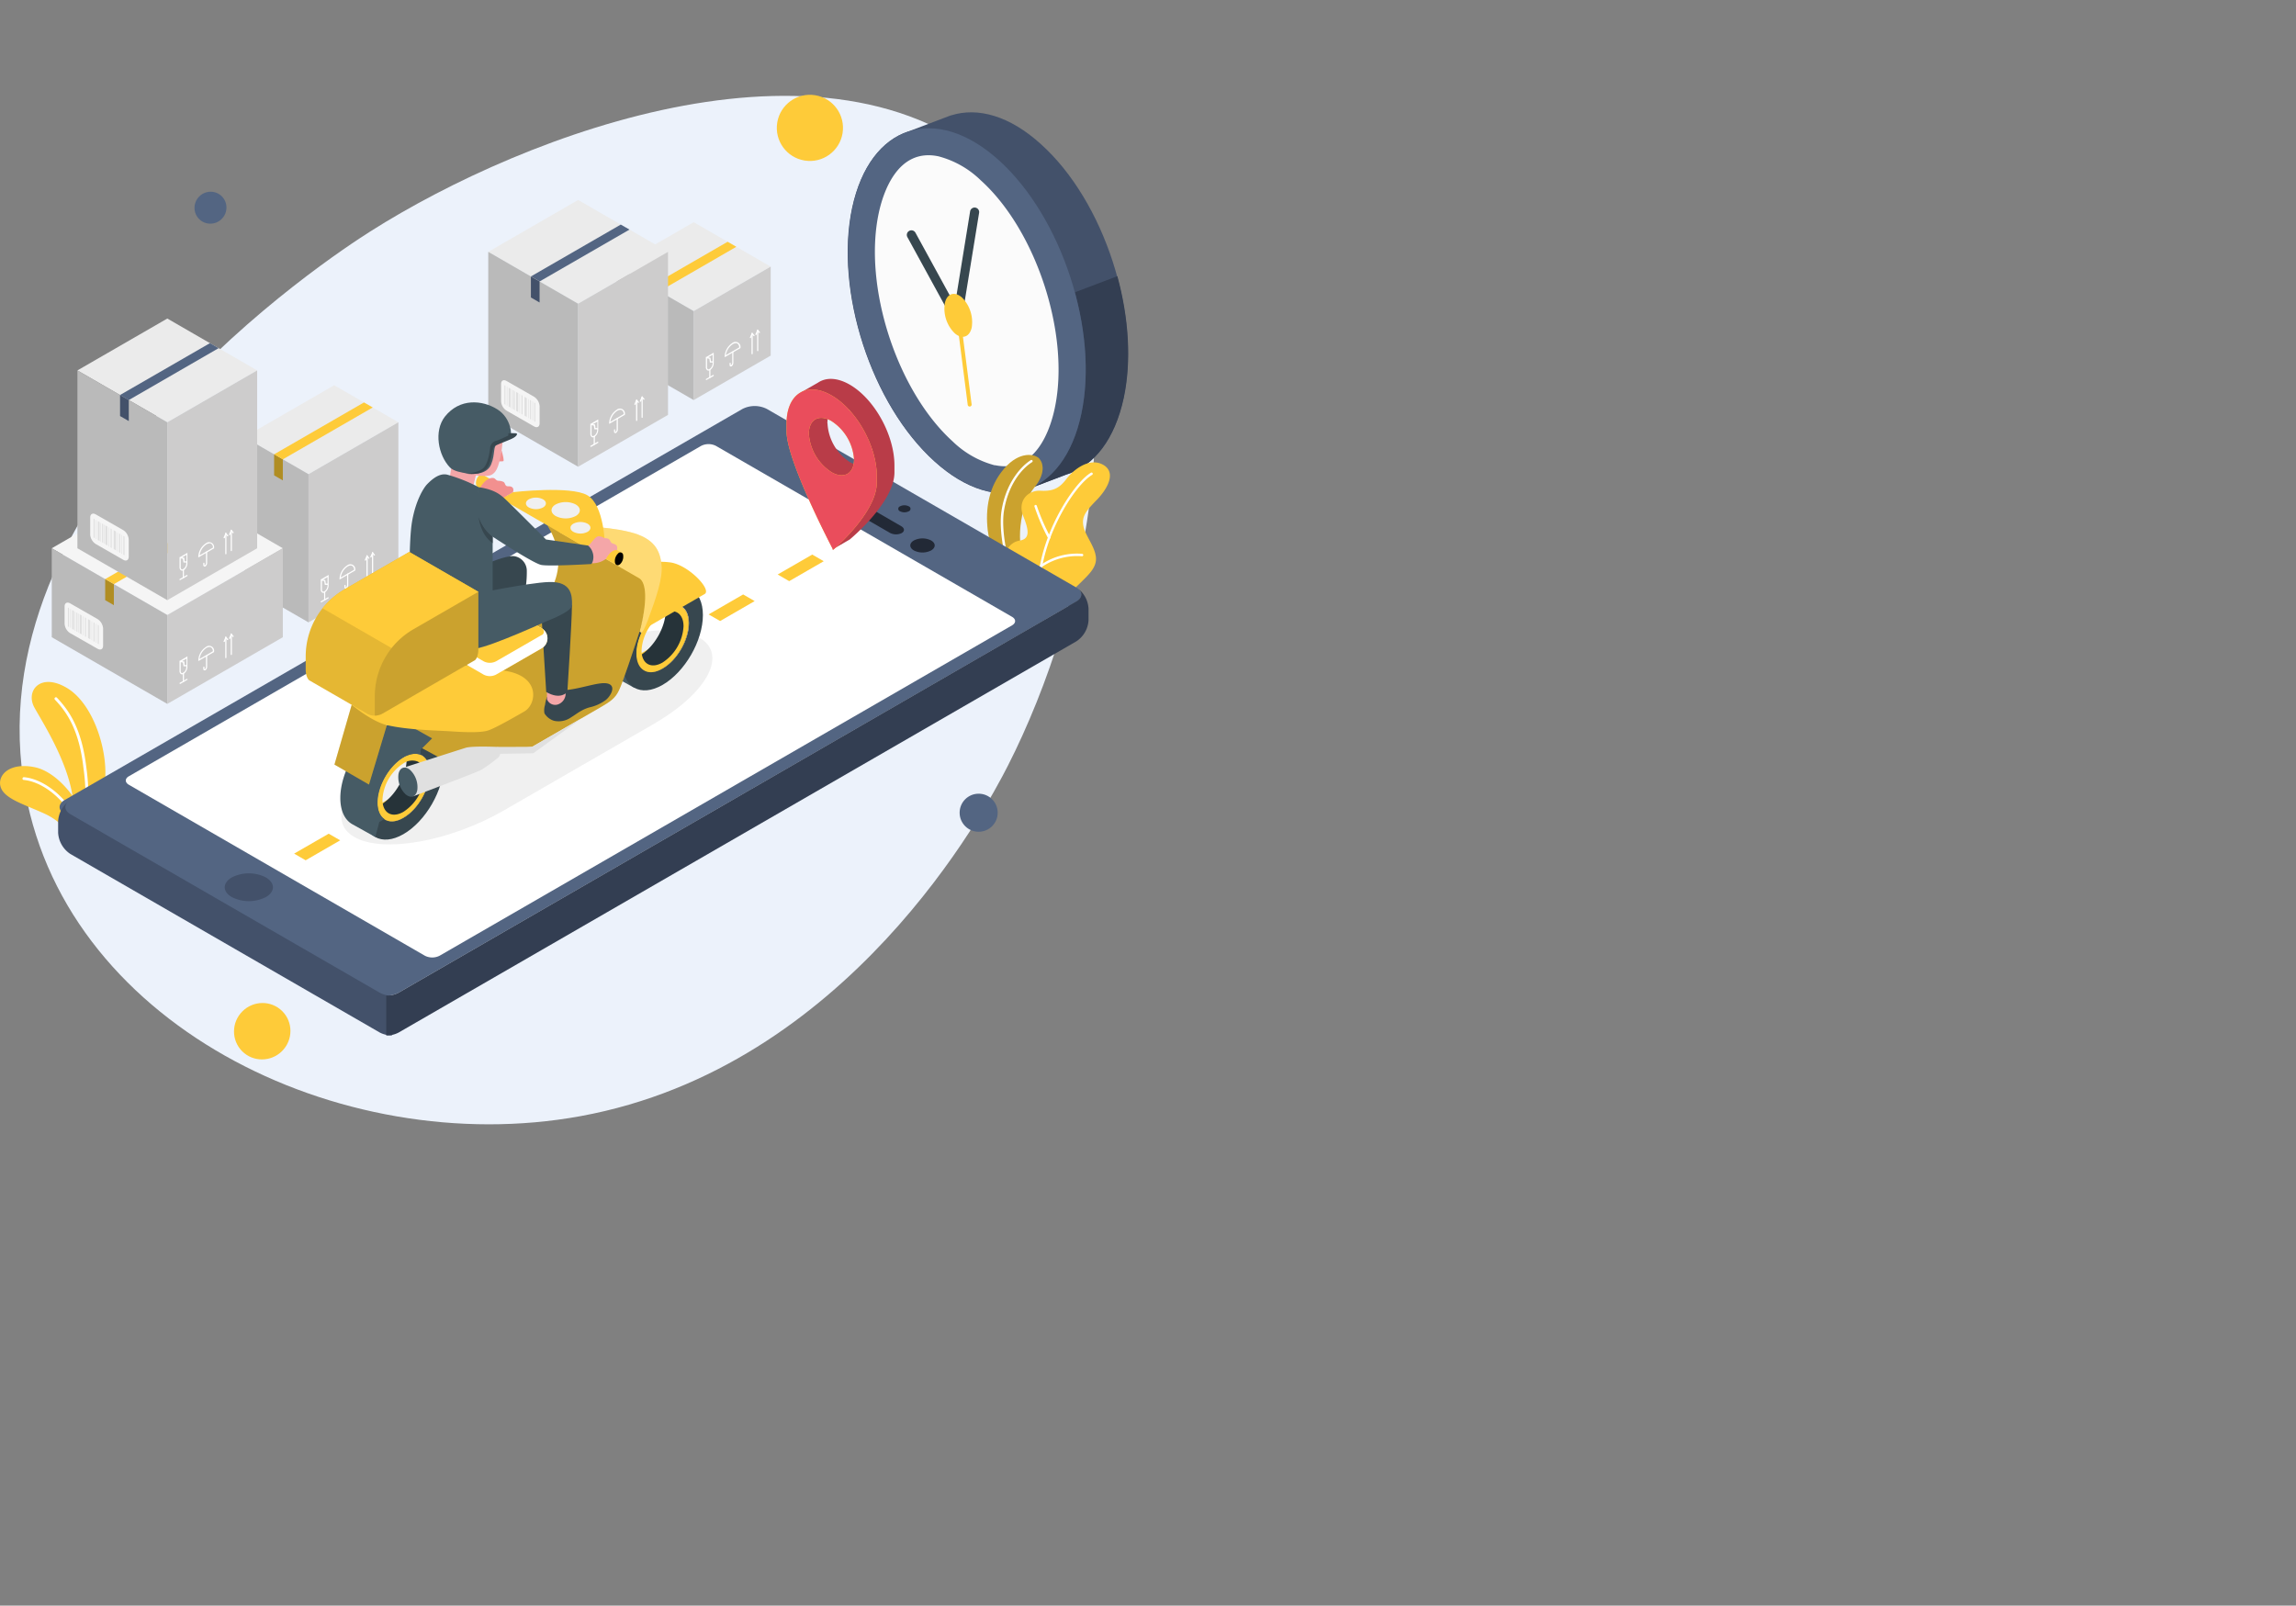 <svg id="Layer_5" data-name="Layer 5" xmlns="http://www.w3.org/2000/svg" viewBox="0 0 1189.34 831.86"><rect x="0" y="0" width="1189.34" height="831.86" fill="#808080" stroke="none"/><defs><style>.cls-1{fill:#ecf2fb;}.cls-2{fill:#43516a;}.cls-3{fill:#333e52;}.cls-4{fill:#536582;}.cls-5{fill:#fbfbfb;}.cls-6{fill:#37474f;}.cls-7{fill:#fecb39;}.cls-22,.cls-8{fill:#fff;}.cls-23,.cls-9{fill:#010101;}.cls-22,.cls-9{isolation:isolate;}.cls-27,.cls-9{opacity:0.2;}.cls-10{fill:#ebebeb;}.cls-11{fill:#cdcccc;}.cls-12{fill:#bababa;}.cls-13{fill:#f5f5f5;}.cls-14{fill:#e0e0e0;}.cls-15{fill:#b08d22;}.cls-16{fill:#222936;}.cls-17{fill:#b93c48;}.cls-18{fill:#ea4d5c;}.cls-19{fill:#f0f0f0;}.cls-20{fill:#263339;}.cls-21{fill:#465b65;}.cls-22{opacity:0.3;}.cls-24{fill:#f4a6a8;}.cls-25{fill:#f2908f;}.cls-26{opacity:0.1;}</style></defs><path class="cls-1" d="M12.11,404.45C30.74,529.81,175.66,601.1,300.64,578.28,439.25,553,510.35,419.74,522.07,396.75c40.78-80,77.13-227-.59-304.56C435.1,6,271.53,69.3,191.88,119.87,171,133.12-10.57,251.81,12.11,404.45Z"/><g id="freepik--Chronometer--inject-149"><g id="freepik--Clock--inject-149"><path class="cls-2" d="M470.44,68.12h0l.11,0h0l22-8.35h0l.16,0h0c13.69-4.35,30.31.16,46.59,15C572,104.24,591.15,163.1,582,206.2c-4.58,21.48-15.21,35-29,39.49h-.12l-22,8.34h0l-.14,0h0c-13.7,4.38-30.33-.16-46.64-14.93-32.74-29.5-51.86-88.34-42.7-131.43C446.07,86.13,456.81,72.63,470.44,68.12Z"/><path class="cls-3" d="M532,253.58l21-8h0l.14,0c13.65-4.53,24.37-18,29-39.5,4.07-19.21,2.53-41.55-3.33-63l-22,8.35c5.88,21.47,7.43,43.81,3.33,63C555.66,235.4,545.29,248.8,532,253.58Z"/><path class="cls-4" d="M484.23,239.06c-32.74-29.5-51.86-88.34-42.7-131.43S484.72,53.5,517.4,83s51.88,88.34,42.72,131.43S517,268.54,484.23,239.06Z"/><path class="cls-5" d="M515.37,241c21.4,4.54,28.84-19.15,31-29.52,8.08-38-9.5-92.09-38.38-118.1A49.32,49.32,0,0,0,486.17,81c-21.37-4.54-28.82,19.15-31,29.52-8.07,38,9.48,92.08,38.36,118.22a49.45,49.45,0,0,0,21.82,12.35Z"/><path class="cls-6" d="M495.43,167.51a2,2,0,0,0,.77,0,2.35,2.35,0,0,0,2-2.06l9-55.32a2.36,2.36,0,0,0-4.65-.76l-7.88,48.59-20.46-37.39a2.38,2.38,0,0,0-4.18,2.28l23.8,43.49A2.36,2.36,0,0,0,495.43,167.51Z"/><path class="cls-7" d="M502.12,210.61a1.13,1.13,0,0,0,.32,0,1,1,0,0,0,.87-1.1l-5.91-46a1,1,0,0,0-2,.25l5.89,46A1,1,0,0,0,502.12,210.61Z"/><path class="cls-7" d="M498.36,154.19c-3.87-3.46-7.87-2.16-8.93,2.91a17.9,17.9,0,0,0,5,15.45c3.84,3.48,7.84,2.17,8.93-2.89A18.05,18.05,0,0,0,498.36,154.19Z"/></g></g><g id="freepik--Plants--inject-149"><path class="cls-7" d="M44.51,428.08h5.25a123.52,123.52,0,0,0,4.72-24.68c1.14-15.49-6.36-39.2-20.1-47.15s-21.19,1.88-16.58,10.28S38,398.82,38.17,419.37Z"/><path class="cls-8" d="M43.25,428.08h1.46a108.84,108.84,0,0,0,0-30.59c-2.38-20.09-9-29.43-15.12-35.92a.74.74,0,1,0-1.07,1h0c6,6.3,12.41,15.4,14.68,35.08A107.64,107.64,0,0,1,43.25,428.08Z"/><path class="cls-7" d="M44.93,428.08c-2.7-12.75-15-27.9-26.56-30.51-13.43-2.94-20,4.15-18,10.28s12.54,9,22.85,13.77a33.62,33.62,0,0,1,9.38,6.46Z"/><path class="cls-8" d="M40,428.08h1.58C35.93,413.79,23,403.6,12.44,402.66a.73.73,0,0,0-.79.64v0a.7.7,0,0,0,.61.79h.05C22.29,405,34.49,414.58,40,428.08Z"/><path class="cls-7" d="M518.88,293.75l11,5.77.93-6.88c-5.45-15.36-1-32.77,4.92-40s4.75-12.58,2.62-15-10.2-4.18-18.19,5.16-9.82,20.67-8.48,32.11C512.52,282.07,516.28,289.41,518.88,293.75Z"/><path class="cls-9" d="M518.88,293.75l11,5.77.93-6.88c-5.45-15.36-1-32.77,4.92-40s4.75-12.58,2.62-15-10.2-4.18-18.19,5.16-9.82,20.67-8.48,32.11C512.52,282.07,516.28,289.41,518.88,293.75Z"/><path class="cls-8" d="M523.41,296.13l2.17,1.15a.75.75,0,0,0-.07-.12c-3.11-3.7-7.13-21.82-5.45-32.43,2.09-13.11,8.81-21.67,14.57-25.3a.62.62,0,0,0,.2-.85v0a.65.65,0,0,0-.88-.19c-5.87,3.78-13,12.63-15.14,26.17C517.25,274.42,520.36,290.07,523.41,296.13Z"/><path class="cls-7" d="M530.09,267.55c3.22,7.88,3.2,11.74-2,12.55-4.73.7-10.47,6.44-5.14,15.77l31.19,16.35a12.93,12.93,0,0,1,4.4-9.14c5.13-5.13,9.85-9,9.12-14.69s-5.68-11.18-6.51-16.15,1.71-7.79,7.1-13.36,10.27-14.19,3.08-18.13-15.43,2.81-18.87,7.34-6.57,6.54-13.34,6.15S526.88,259.66,530.09,267.55Z"/><path class="cls-8" d="M538.92,304.27c-.15-24.2,17.19-52.54,26.83-58.26a.65.65,0,0,0,.22-.88.63.63,0,0,0-.86-.22c-9.78,5.87-27.27,34.22-27.46,58.72Z"/><path class="cls-8" d="M543.56,279.12a.61.61,0,0,1-.68-.33,105.84,105.84,0,0,1-7-16.29.64.64,0,1,1,1.21-.39,105.5,105.5,0,0,0,7,16.08.66.66,0,0,1-.27.87Z"/><path class="cls-8" d="M539.39,293.94a.65.65,0,0,1-.65-.25.64.64,0,0,1,.16-.89,33.07,33.07,0,0,1,21.69-5.87.64.64,0,0,1,.55.71.65.65,0,0,1-.72.55h0a32.36,32.36,0,0,0-20.78,5.59A.76.76,0,0,1,539.39,293.94Z"/></g><g id="freepik--Boxes--inject-149"><polygon class="cls-10" points="399.23 138.14 359.33 115.11 319.45 138.14 359.33 161.18 399.23 138.14"/><polygon class="cls-11" points="359.33 207.27 399.23 184.23 399.23 138.14 359.33 161.18 359.33 207.27"/><path class="cls-8" d="M367,192a1.28,1.28,0,0,1-.61-.15,1.85,1.85,0,0,1-.75-1.64v-4.91h0v-.36h.24l3.83-2.24v5.45a4.4,4.4,0,0,1-1.88,3.57A1.79,1.79,0,0,1,367,192Zm-.74-6.34v4.52a1.25,1.25,0,0,0,.44,1.13.81.81,0,0,0,.82-.1,3.86,3.86,0,0,0,1.64-3v-.39h-1.43l-.28-1.92Zm2,1.51h.89v-3.36l-2.29,1.33,1.13.21Z"/><path class="cls-8" d="M367.71,195.87a.31.31,0,0,1-.31-.31h0v-4.09a.3.3,0,0,1,.28-.31h0a.31.31,0,0,1,.31.31h0v4a.32.32,0,0,1-.27.37Z"/><path class="cls-8" d="M365.93,196.9a.29.29,0,0,1-.26-.16.28.28,0,0,1,.07-.39l0,0,3.55-2.06a.31.31,0,0,1,.43.11h0a.33.33,0,0,1-.11.43l-3.57,2Z"/><path class="cls-8" d="M378.63,189.83a.65.65,0,0,1-.34,0,.82.82,0,0,1-.36-.74v-.83a.3.3,0,0,1,.28-.31h0a.3.3,0,0,1,.32.28v.91h.19a1.75,1.75,0,0,0,.58-1.37V182.4a.29.29,0,0,1,.29-.3h0a.29.29,0,0,1,.29.3v5.47a2.37,2.37,0,0,1-.87,1.91A1.13,1.13,0,0,1,378.63,189.83Z"/><path class="cls-8" d="M375.39,185.07v-.53a8.74,8.74,0,0,1,3.93-6.81,2.6,2.6,0,0,1,4.24,2.44v.18Zm5.77-7.27a3,3,0,0,0-1.53.47A8.2,8.2,0,0,0,376,184l6.91-4a2.27,2.27,0,0,0-.95-2,1.6,1.6,0,0,0-.83-.21Z"/><path class="cls-8" d="M389.59,183.54a.3.3,0,0,1-.31-.29V172.8a.31.31,0,0,1,.62,0v10.45A.32.32,0,0,1,389.59,183.54Z"/><path class="cls-8" d="M388.75,175.18h-.11a.32.32,0,0,1-.17-.41h0l1.1-2.52,1.21,1.4a.3.3,0,0,1,0,.43.31.31,0,0,1-.43,0h0l-.59-.66L389,175A.29.29,0,0,1,388.75,175.18Z"/><path class="cls-8" d="M392.48,181.94a.32.32,0,0,1-.29-.31V171.18a.31.31,0,0,1,.23-.37.31.31,0,0,1,.38.23.33.33,0,0,1,0,.14v10.45a.31.31,0,0,1-.32.31Z"/><path class="cls-8" d="M391.58,173.56h-.11a.31.31,0,0,1-.16-.41h0l1.09-2.52,1.21,1.4a.3.3,0,0,1,0,.43.33.33,0,0,1-.44,0l-.57-.67-.7,1.64A.33.33,0,0,1,391.58,173.56Z"/><polygon class="cls-12" points="359.33 207.27 319.43 184.23 319.45 138.14 359.33 161.18 359.33 207.27"/><polygon class="cls-7" points="341.55 150.91 381.42 127.86 376.92 125.26 337.03 148.31 341.55 150.91"/><path class="cls-7" d="M325.49,164.57l14.29,8.18a6.3,6.3,0,0,1,2.83,4.92v8.8c0,1.82-1.27,2.56-2.83,1.64l-14.29-8.18a6.3,6.3,0,0,1-2.83-4.92v-8.8C322.66,164.39,323.93,163.67,325.49,164.57Z"/><polygon class="cls-7" points="324.39 166.76 324.93 167.09 324.93 176.86 324.39 176.55 324.39 166.76"/><polygon class="cls-7" points="326.6 168.04 327.54 168.6 327.54 178.37 326.6 177.83 326.6 168.04"/><polygon class="cls-7" points="328.81 169.32 329.35 169.63 329.35 179.42 328.81 179.11 328.81 169.32"/><polygon class="cls-7" points="330.47 170.27 331.56 170.9 331.56 180.69 330.47 180.04 330.47 170.27"/><polygon class="cls-7" points="333.22 171.87 333.77 172.18 333.77 181.97 333.22 181.65 333.22 171.87"/><polygon class="cls-7" points="334.82 172.77 335.97 173.46 335.97 183.23 334.81 182.54 334.82 172.77"/><polygon class="cls-7" points="337.64 174.42 338.18 174.74 338.18 184.51 337.64 184.2 337.64 174.42"/><polygon class="cls-7" points="338.9 175.13 339.18 175.29 339.18 185.07 338.9 184.92 338.9 175.13"/><polygon class="cls-7" points="336.64 173.88 336.9 174.05 336.9 183.82 336.64 183.68 336.64 173.88"/><polygon class="cls-7" points="332.19 171.28 332.45 171.43 332.45 181.22 332.19 181.06 332.19 171.28"/><polygon class="cls-7" points="329.75 169.87 330.02 170.04 330.02 179.83 329.75 179.66 329.75 169.87"/><polygon class="cls-7" points="327.99 168.91 328.27 169.07 328.27 178.86 327.99 178.7 327.99 168.91"/><polygon class="cls-7" points="325.62 167.47 325.9 167.63 325.9 177.42 325.62 177.26 325.62 167.47"/><polygon class="cls-7" points="339.85 175.69 340.39 176 340.39 185.79 339.85 185.48 339.85 175.69"/><polygon class="cls-10" points="346.04 130.47 299.47 103.6 252.93 130.47 299.47 157.35 346.04 130.47"/><polygon class="cls-4" points="279.51 145.82 326.08 118.95 321.56 116.35 275.01 143.22 279.51 145.82"/><polygon class="cls-11" points="299.47 241.81 346.04 214.95 346.04 130.47 299.47 157.35 299.47 241.81"/><path class="cls-8" d="M307.17,226.6a1.09,1.09,0,0,1-.61-.16,1.81,1.81,0,0,1-.75-1.64v-4.91h0v-.36h.26l3.82-2.24v5.45a4.44,4.44,0,0,1-1.89,3.57A1.63,1.63,0,0,1,307.17,226.6Zm-.74-6.33v4.52a1.29,1.29,0,0,0,.44,1.13.81.81,0,0,0,.82-.1,3.84,3.84,0,0,0,1.64-3v-.39h-1.42l-.28-1.92Zm2,1.5h1v-3.35l-2.29,1.34,1.13.2Z"/><path class="cls-8" d="M307.86,230.43a.31.31,0,0,1-.32-.31h0V226a.3.3,0,0,1,.3-.29h0a.32.32,0,0,1,.31.29v4.11A.33.33,0,0,1,307.86,230.43Z"/><path class="cls-8" d="M306.09,231.51a.27.27,0,0,1-.26-.14.33.33,0,0,1,.11-.43l3.55-2a.31.31,0,0,1,.43.11h0a.29.29,0,0,1-.11.4h0l-3.56,2.06A.21.21,0,0,1,306.09,231.51Z"/><path class="cls-8" d="M318.78,224.39a.72.72,0,0,1-.35-.08.82.82,0,0,1-.36-.74v-.85a.29.29,0,0,1,.3-.29h0a.29.29,0,0,1,.3.29v1.05s.1,0,.19,0a1.8,1.8,0,0,0,.58-1.39v-5.45a.31.31,0,0,1,.31-.31h0a.32.32,0,0,1,.31.31v5.45a2.31,2.31,0,0,1-.88,1.91A.86.86,0,0,1,318.78,224.39Z"/><path class="cls-8" d="M315.53,219.63v-.54a8.75,8.75,0,0,1,3.93-6.8,2.61,2.61,0,0,1,3.67.32,2.56,2.56,0,0,1,.57,2.12v.18Zm5.77-7.29a3.13,3.13,0,0,0-1.52.48,8.17,8.17,0,0,0-3.61,5.73l6.91-4a2.3,2.3,0,0,0-.95-2,1.72,1.72,0,0,0-.83-.22Z"/><path class="cls-8" d="M329.79,218.11a.31.31,0,0,1-.31-.32h0V207.35a.32.32,0,0,1,.63,0v10.44a.32.32,0,0,1-.32.32Z"/><path class="cls-8" d="M328.89,209.74h-.11a.3.3,0,0,1-.17-.38h0l1.09-2.52,1.21,1.4a.3.3,0,0,1,0,.43.3.3,0,0,1-.42,0l-.59-.68-.71,1.64A.28.28,0,0,1,328.89,209.74Z"/><path class="cls-8" d="M332.63,216.48a.29.29,0,0,1-.3-.29V205.74a.3.3,0,0,1,.28-.31h0a.3.3,0,0,1,.31.28v10.48a.3.3,0,0,1-.3.3A0,0,0,0,1,332.63,216.48Z"/><path class="cls-8" d="M331.74,208.12h-.13a.33.33,0,0,1-.16-.41l1.1-2.52,1.22,1.41a.31.31,0,0,1,0,.42.31.31,0,0,1-.44,0h0l-.57-.67-.71,1.64A.31.31,0,0,1,331.74,208.12Z"/><polygon class="cls-12" points="299.47 241.81 252.93 214.95 252.93 130.47 299.47 157.35 299.47 241.81"/><path class="cls-13" d="M262.39,197.38l14.28,8.18a6.35,6.35,0,0,1,2.85,4.92v8.82c0,1.8-1.28,2.54-2.85,1.64l-14.28-8.19a6.24,6.24,0,0,1-2.83-4.91V199C259.56,197.13,260.83,196.48,262.39,197.38Z"/><polygon class="cls-14" points="261.29 199.57 261.83 199.9 261.83 209.67 261.29 209.36 261.29 199.57"/><polygon class="cls-14" points="263.5 200.85 264.44 201.41 264.44 211.2 263.5 210.64 263.5 200.85"/><polygon class="cls-14" points="265.7 202.13 266.25 202.44 266.24 212.23 265.7 211.92 265.7 202.13"/><polygon class="cls-14" points="267.37 203.08 268.45 203.72 268.45 213.5 267.37 212.85 267.37 203.08"/><polygon class="cls-14" points="270.12 204.68 270.66 204.99 270.66 214.78 270.12 214.46 270.12 204.68"/><polygon class="cls-14" points="271.71 205.58 272.87 206.27 272.87 216.04 271.71 215.35 271.71 205.58"/><polygon class="cls-14" points="274.54 207.22 275.08 207.55 275.08 217.32 274.54 217.01 274.54 207.22"/><polygon class="cls-14" points="275.8 207.94 276.08 208.1 276.08 217.89 275.8 217.73 275.8 207.94"/><polygon class="cls-14" points="273.54 206.69 273.8 206.86 273.8 216.63 273.54 216.49 273.54 206.69"/><polygon class="cls-14" points="269.09 204.09 269.35 204.24 269.35 214.03 269.09 213.87 269.09 204.09"/><polygon class="cls-14" points="266.65 202.68 266.91 202.85 266.91 212.64 266.65 212.47 266.65 202.68"/><polygon class="cls-14" points="264.89 201.72 265.17 201.88 265.17 211.67 264.89 211.51 264.89 201.72"/><polygon class="cls-14" points="262.52 200.28 262.8 200.44 262.8 210.23 262.52 210.07 262.52 200.28"/><polygon class="cls-14" points="276.75 208.5 277.29 208.81 277.29 218.6 276.75 218.29 276.75 208.5"/><polygon class="cls-2" points="275.01 154.12 279.51 156.73 279.51 145.82 275.01 143.22 275.01 154.12"/><polygon class="cls-10" points="206.36 218.78 173.11 199.59 126.56 226.46 159.82 245.66 206.36 218.78"/><polygon class="cls-11" points="159.82 322.45 206.36 295.58 206.36 218.78 159.82 245.66 159.82 322.45"/><path class="cls-8" d="M167.5,307.17a1,1,0,0,1-.59-.16,1.83,1.83,0,0,1-.76-1.64v-4.91h0v-.36h.25l3.83-2.24v5.45a4.45,4.45,0,0,1-1.88,3.57A1.76,1.76,0,0,1,167.5,307.17Zm-.72-6.33v4.51a1.2,1.2,0,0,0,.44,1.13.89.89,0,0,0,.82-.09,3.83,3.83,0,0,0,1.63-3V303h-1.42l-.28-1.91Zm2,1.5h.88V299l-2.29,1.34,1.13.2Z"/><path class="cls-8" d="M168.2,311.07a.31.31,0,0,1-.31-.31h0v-4.11a.29.29,0,0,1,.29-.3h0a.29.29,0,0,1,.29.3v4.11A.31.31,0,0,1,168.2,311.07Z"/><path class="cls-8" d="M166.42,312.08a.29.29,0,0,1-.27-.14.29.29,0,0,1,.08-.41l0,0,3.57-2.05a.32.32,0,0,1,.43.12h0a.29.29,0,0,1-.11.4h0l-3.57,2.06A.17.17,0,0,1,166.42,312.08Z"/><path class="cls-8" d="M179.12,305a.67.67,0,0,1-.34-.09.79.79,0,0,1-.36-.73v-.85a.29.29,0,0,1,.29-.3.3.3,0,0,1,.31.28v1.06s.1,0,.2,0a1.81,1.81,0,0,0,.57-1.39v-5.45a.31.31,0,0,1,.61-.14.33.33,0,0,1,0,.14V303a2.4,2.4,0,0,1-.87,1.92A1,1,0,0,1,179.12,305Z"/><path class="cls-8" d="M175.88,300.28v-.54a8.72,8.72,0,0,1,3.93-6.8,2.59,2.59,0,0,1,4.22,2.44v.18Zm5.76-7.29a3.16,3.16,0,0,0-1.52.48,8.16,8.16,0,0,0-3.6,5.73l6.91-4a2.31,2.31,0,0,0-1-2,1.59,1.59,0,0,0-.82-.23Z"/><path class="cls-8" d="M190.14,298.74a.31.31,0,0,1-.31-.31h0V288a.31.31,0,0,1,.62,0v10.45a.31.31,0,0,1-.31.31Z"/><path class="cls-8" d="M189.24,290.46h-.12a.31.31,0,0,1-.17-.39h0l1.1-2.52,1.21,1.41a.3.3,0,0,1,0,.42.3.3,0,0,1-.43,0l-.59-.67-.7,1.64A.32.32,0,0,1,189.24,290.46Z"/><path class="cls-8" d="M193,297.12a.32.32,0,0,1-.31-.3V286.38a.31.31,0,0,1,.31-.31h0a.29.29,0,0,1,.31.27v10.48a.29.29,0,0,1-.29.3Z"/><path class="cls-8" d="M192.07,288.82H192a.29.29,0,0,1-.17-.38h0l1.1-2.53,1.21,1.41a.32.32,0,0,1,0,.43.31.31,0,0,1-.44,0h0l-.57-.67-.71,1.63A.31.31,0,0,1,192.07,288.82Z"/><polygon class="cls-12" points="159.82 322.45 126.56 303.26 126.56 226.46 159.82 245.66 159.82 322.45"/><polygon class="cls-15" points="142 246.28 146.51 248.89 146.51 237.98 142 235.38 142 246.28"/><polygon class="cls-7" points="146.51 237.98 193.07 211.1 188.55 208.5 142 235.38 146.51 237.98"/><polygon class="cls-13" points="146.51 284.05 86.67 249.51 26.81 284.05 86.67 318.62 146.51 284.05"/><polygon class="cls-11" points="86.67 364.69 146.51 330.14 146.51 284.05 86.67 318.62 86.67 364.69"/><path class="cls-8" d="M94.34,349.4a1.26,1.26,0,0,1-.59-.17,1.84,1.84,0,0,1-.75-1.64v-4.91h0v-.36h.25l3.83-2.26v5.47a4.4,4.4,0,0,1-1.88,3.55A1.81,1.81,0,0,1,94.34,349.4Zm-.73-6.34v4.52a1.22,1.22,0,0,0,.44,1.11.8.8,0,0,0,.83-.08,3.87,3.87,0,0,0,1.64-3v-.41H95.05l-.28-1.91Zm2,1.51h1v-3.36l-2.27,1.34,1.13.2Z"/><path class="cls-8" d="M95,353.29a.29.29,0,0,1-.29-.29v-4.11a.31.31,0,0,1,.23-.38.32.32,0,0,1,.37.24.33.33,0,0,1,0,.14V353a.29.29,0,0,1-.29.29Z"/><path class="cls-8" d="M93.25,354.31A.31.31,0,0,1,93,354a.32.32,0,0,1,.14-.25l3.57-2a.28.28,0,0,1,.39.06l0,0a.29.29,0,0,1-.08.41h0l-3.57,2.1Z"/><path class="cls-8" d="M106,347.27a.91.91,0,0,1-.33,0,.81.81,0,0,1-.37-.76v-.83a.31.31,0,0,1,.62,0v.83a.41.41,0,0,0,0,.22h.21a1.83,1.83,0,0,0,.56-1.39v-5.46a.33.33,0,0,1,.31-.31.31.31,0,0,1,.31.31h0v5.46a2.34,2.34,0,0,1-.87,1.91A.93.93,0,0,1,106,347.27Z"/><path class="cls-8" d="M102.73,342.5V342a8.59,8.59,0,0,1,3.93-6.79,2.58,2.58,0,0,1,4.22,2.44v.18Zm5.76-7.28a3.38,3.38,0,0,0-1.54.47,8.21,8.21,0,0,0-3.58,5.73l6.89-4a2.28,2.28,0,0,0-.94-2A1.6,1.6,0,0,0,108.49,335.22Z"/><path class="cls-8" d="M117,341a.29.29,0,0,1-.31-.28V330.22a.31.31,0,0,1,.23-.37.3.3,0,0,1,.37.23.33.33,0,0,1,0,.14v10.45a.29.29,0,0,1-.28.31Z"/><path class="cls-8" d="M116.17,332.61H116a.29.29,0,0,1-.16-.38v0l1.08-2.52,1.23,1.41a.32.32,0,0,1-.48.41l-.57-.67-.7,1.64A.31.31,0,0,1,116.17,332.61Z"/><path class="cls-8" d="M119.82,339.36a.31.31,0,0,1-.31-.31h0V328.6a.31.31,0,1,1,.62,0v10.45A.31.31,0,0,1,119.82,339.36Z"/><path class="cls-8" d="M118.92,331h-.12a.29.29,0,0,1-.16-.38h0l1.1-2.54,1.21,1.41a.31.31,0,0,1,0,.44h0a.3.3,0,0,1-.42,0h0l-.59-.67-.7,1.64A.29.29,0,0,1,118.92,331Z"/><polygon class="cls-12" points="86.67 364.69 26.81 330.14 26.81 284.05 86.67 318.62 86.67 364.69"/><polygon class="cls-15" points="54.48 310.94 58.98 313.54 58.98 302.64 54.48 300.03 54.48 310.94"/><polygon class="cls-7" points="58.98 302.64 118.84 268.09 114.33 265.47 54.48 300.03 58.98 302.64"/><path class="cls-13" d="M36.29,312.57l14.27,8.19a6.28,6.28,0,0,1,2.85,4.91v8.83c0,1.8-1.27,2.53-2.85,1.63L36.29,328A6.23,6.23,0,0,1,33.46,323v-8.81C33.46,312.39,34.73,311.74,36.29,312.57Z"/><polygon class="cls-14" points="35.19 314.77 35.73 315.08 35.73 324.87 35.19 324.56 35.19 314.77"/><polygon class="cls-14" points="37.38 316.05 38.33 316.6 38.33 326.38 37.38 325.84 37.38 316.05"/><polygon class="cls-14" points="39.59 317.32 40.15 317.63 40.13 327.42 39.59 327.11 39.59 317.32"/><polygon class="cls-14" points="41.27 318.27 42.36 318.91 42.34 328.7 41.27 328.05 41.27 318.27"/><polygon class="cls-14" points="44.02 319.88 44.56 320.19 44.56 329.98 44.02 329.65 44.02 319.88"/><polygon class="cls-14" points="45.6 320.78 46.77 321.46 46.77 331.24 45.6 330.55 45.6 320.78"/><polygon class="cls-14" points="48.44 322.43 48.98 322.74 48.98 332.52 48.44 332.2 48.44 322.43"/><polygon class="cls-14" points="49.7 323.13 49.98 323.3 49.98 333.07 49.7 332.93 49.7 323.13"/><polygon class="cls-14" points="47.44 321.89 47.7 322.04 47.7 331.83 47.44 331.68 47.44 321.89"/><polygon class="cls-14" points="42.98 319.29 43.25 319.43 43.25 329.23 42.98 329.06 42.98 319.29"/><polygon class="cls-14" points="40.54 317.88 40.82 318.04 40.82 327.82 40.54 327.67 40.54 317.88"/><polygon class="cls-14" points="38.79 316.91 39.07 317.08 39.07 326.87 38.79 326.7 38.79 316.91"/><polygon class="cls-14" points="36.42 315.47 36.7 315.64 36.7 325.41 36.42 325.26 36.42 315.47"/><polygon class="cls-14" points="50.65 323.69 51.19 324.02 51.19 333.79 50.65 333.48 50.65 323.69"/><polygon class="cls-10" points="133.21 191.91 86.67 165.03 40.1 191.91 86.67 218.78 133.21 191.91"/><polygon class="cls-11" points="86.67 310.94 133.21 284.05 133.21 191.91 86.67 218.78 86.67 310.94"/><path class="cls-8" d="M94.34,295.65a1.26,1.26,0,0,1-.59-.15,1.85,1.85,0,0,1-.75-1.64V289h0v-.36h.25l3.83-2.24v5.45a4.45,4.45,0,0,1-1.88,3.57A1.86,1.86,0,0,1,94.34,295.65Zm-.73-6.34v4.53a1.22,1.22,0,0,0,.44,1.12.85.85,0,0,0,.83-.08,3.88,3.88,0,0,0,1.64-3.05v-.39H95.05l-.28-1.92Zm2,1.51h1v-3.36l-2.27,1.34,1.13.2Z"/><path class="cls-8" d="M95,299.54a.29.29,0,0,1-.29-.29v-4.11a.29.29,0,0,1,.27-.31h0a.29.29,0,0,1,.31.27v4.13a.29.29,0,0,1-.27.31Z"/><path class="cls-8" d="M93.25,300.57a.31.31,0,0,1-.29-.33.29.29,0,0,1,.14-.24l3.57-2.06a.3.3,0,0,1,.42.11.31.31,0,0,1-.11.43l-3.57,2A.24.24,0,0,1,93.25,300.57Z"/><path class="cls-8" d="M106,293.52a.67.67,0,0,1-.33-.1.79.79,0,0,1-.37-.74v-.83a.31.31,0,0,1,.62,0v.83a.15.15,0,0,0,.21.21,1.76,1.76,0,0,0,.56-1.37v-5.45a.31.31,0,0,1,.31-.31h0a.29.29,0,0,1,.31.27v5.49a2.35,2.35,0,0,1-.87,1.92A.93.93,0,0,1,106,293.52Z"/><path class="cls-8" d="M102.73,288.82v-.53a8.71,8.71,0,0,1,3.93-6.81,2.6,2.6,0,0,1,4.22,2.46v.16Zm5.76-7.27A3.38,3.38,0,0,0,107,282a8.17,8.17,0,0,0-3.58,5.72l6.89-4a2.26,2.26,0,0,0-.94-2,1.63,1.63,0,0,0-.83-.29Z"/><path class="cls-8" d="M117,287.18a.31.31,0,0,1-.31-.31h0V276.42a.31.31,0,1,1,.6-.14.33.33,0,0,1,0,.14v10.45A.31.31,0,0,1,117,287.18Z"/><path class="cls-8" d="M116.17,278.85H116a.31.31,0,0,1-.16-.39v0l1.08-2.52,1.23,1.4a.32.32,0,0,1,0,.43.33.33,0,0,1-.44,0l-.58-.67-.7,1.64A.31.31,0,0,1,116.17,278.85Z"/><path class="cls-8" d="M119.82,285.54a.32.32,0,0,1-.31-.31V274.79a.31.31,0,1,1,.62,0v10.44A.32.32,0,0,1,119.82,285.54Z"/><path class="cls-8" d="M118.92,277.24h-.12a.31.31,0,0,1-.16-.41h0l1.1-2.52,1.21,1.41a.31.31,0,0,1,0,.44h0a.32.32,0,0,1-.43,0l-.59-.67-.7,1.64A.3.3,0,0,1,118.92,277.24Z"/><polygon class="cls-12" points="86.67 310.94 40.1 284.05 40.1 191.91 86.67 218.78 86.67 310.94"/><polygon class="cls-2" points="62.19 215.55 66.71 218.16 66.71 207.27 62.19 204.65 62.19 215.55"/><polygon class="cls-4" points="66.71 207.27 113.25 180.38 108.75 177.78 62.19 204.65 66.71 207.27"/><path class="cls-13" d="M49.58,266.49l14.28,8.18a6.23,6.23,0,0,1,2.83,4.91v8.81c0,1.8-1.26,2.54-2.83,1.64l-14.28-8.19a6.25,6.25,0,0,1-2.85-4.91v-8.81C46.75,266.32,48,265.59,49.58,266.49Z"/><polygon class="cls-14" points="48.47 268.7 49.01 269.01 49.01 278.8 48.47 278.47 48.47 268.7"/><polygon class="cls-14" points="50.68 269.97 51.61 270.51 51.61 280.3 50.68 279.75 50.68 269.97"/><polygon class="cls-14" points="52.89 271.23 53.43 271.56 53.43 281.34 52.89 281.02 52.89 271.23"/><polygon class="cls-14" points="54.56 272.18 55.64 272.84 55.64 282.61 54.56 281.97 54.56 272.18"/><polygon class="cls-14" points="57.31 273.79 57.85 274.1 57.85 283.89 57.31 283.58 57.31 273.79"/><polygon class="cls-14" points="58.9 274.69 60.06 275.38 60.06 285.17 58.9 284.48 58.9 274.69"/><polygon class="cls-14" points="61.73 276.34 62.27 276.65 62.27 286.44 61.73 286.12 61.73 276.34"/><polygon class="cls-14" points="62.99 277.06 63.25 277.21 63.25 287 62.99 286.84 62.99 277.06"/><polygon class="cls-14" points="60.72 275.8 60.99 275.97 60.99 285.76 60.72 285.59 60.72 275.8"/><polygon class="cls-14" points="56.26 273.2 56.54 273.36 56.54 283.14 56.26 282.99 56.26 273.2"/><polygon class="cls-14" points="53.82 271.81 54.1 271.95 54.1 281.75 53.82 281.58 53.82 271.81"/><polygon class="cls-14" points="52.09 270.84 52.35 270.99 52.35 280.78 52.09 280.62 52.09 270.84"/><polygon class="cls-14" points="49.71 269.4 49.98 269.55 49.98 279.34 49.71 279.18 49.71 269.4"/><polygon class="cls-14" points="63.92 277.62 64.48 277.93 64.48 287.7 63.92 287.39 63.92 277.62"/></g><g id="freepik--Device--inject-149"><path class="cls-4" d="M33.48,421.84l160.24,92.49a14,14,0,0,0,12.71,0L557.52,311.72c3.51-2,3.51-5.31,0-7.34L397.28,211.89a14,14,0,0,0-12.71,0L33.48,414.5C30,416.52,30,419.81,33.48,421.84Z"/><path class="cls-2" d="M120.09,464.78a19.53,19.53,0,0,0,17.62,0c4.89-2.82,4.89-7.34,0-10.2a19.47,19.47,0,0,0-17.62,0C115.2,457.44,115.2,462,120.09,464.78Z"/><path class="cls-2" d="M196.73,514.33,36.49,421.84c-3.14-1.82-3.46-4.64-1-6.67a14.25,14.25,0,0,0-5.38,10.28v6a14.1,14.1,0,0,0,6.36,11l160.24,92.49a13,13,0,0,0,6.36,1.47V515.86A12.91,12.91,0,0,1,196.73,514.33Z"/><path class="cls-3" d="M557.5,332.31a14,14,0,0,0,6.37-11v-6A14.14,14.14,0,0,0,558.49,305c2.49,2,2.17,4.85-1,6.65L206.43,514.33a13,13,0,0,1-6.35,1.47v20.66a13.12,13.12,0,0,0,6.35-1.47Z"/><path class="cls-8" d="M220.12,495.17,66.75,406.58c-2.11-1.22-2.11-3.2,0-4.4L363.2,231a8.49,8.49,0,0,1,7.64,0l153.42,88.58c2.1,1.22,2.1,3.18,0,4.4L227.69,495.17A8.41,8.41,0,0,1,220.12,495.17Z"/><polygon class="cls-7" points="158.32 445.71 176.22 435.37 170.26 431.94 152.36 442.26 158.32 445.71"/><polygon class="cls-7" points="373.03 321.75 390.92 311.42 384.95 307.98 367.07 318.32 373.03 321.75"/><polygon class="cls-7" points="408.81 301.09 426.7 290.76 420.74 287.32 402.85 297.64 408.81 301.09"/><path class="cls-16" d="M466.24,264.9a5,5,0,0,0,4.48,0,1.36,1.36,0,0,0,0-2.58,4.92,4.92,0,0,0-4.48,0,1.36,1.36,0,0,0,0,2.58Z"/><path class="cls-16" d="M473.39,285.18a9.91,9.91,0,0,0,8.94,0c2.47-1.47,2.47-3.74,0-5.17a9.91,9.91,0,0,0-8.94,0C470.92,281.44,470.92,283.75,473.39,285.18Z"/><path class="cls-16" d="M467.08,276.19c1.64-.95,1.55-2.54-.19-3.55l-29.37-17a6.76,6.76,0,0,0-6.16-.11c-1.65,1-1.56,2.54.19,3.55l29.45,17A6.78,6.78,0,0,0,467.08,276.19Z"/></g><g id="freepik--Locator--inject-149"><path class="cls-17" d="M417,207.31l1-.59a28.14,28.14,0,0,0-1,7.69V218c0,12.86,15.44,45.71,21.12,57.34.58,1.22-7.21,9.52-7.21,9.52l9.26-5.35s23.16-19.08,23.16-34.76v-3.59c0-15.75-10.37-34.5-23.16-41.88-6.46-3.72-12.29-3.85-16.49-1h0l-8.8,5.05Zm11.59,12c0-7.34,5.18-10.38,11.58-6.68-.53,4.74,8.14,19.51,11.57,20.06,0,7.34-5.18,10.38-11.57,6.68a25.56,25.56,0,0,1-11.52-20.06Z"/><path class="cls-7" d="M407.43,223.74c.26,15.73,24.16,61.12,24.16,61.12s22.85-19.41,22.6-35.15v-3.58c-.27-15.74-10.94-34.33-23.86-41.5s-23.17-.23-22.9,15.52ZM419,224.88c-.11-7.34,5-10.47,11.47-6.88a25.6,25.6,0,0,1,11.91,19.86c.13,7.34-5,10.47-11.47,6.89A25.7,25.7,0,0,1,419,224.88Z"/><path class="cls-18" d="M407.43,223.74c.26,15.73,24.16,61.12,24.16,61.12s22.85-19.41,22.6-35.15v-3.58c-.27-15.74-10.94-34.33-23.86-41.5s-23.17-.23-22.9,15.52ZM419,224.88c-.11-7.34,5-10.47,11.47-6.88a25.6,25.6,0,0,1,11.91,19.86c.13,7.34-5,10.47-11.47,6.89A25.7,25.7,0,0,1,419,224.88Z"/></g><g id="freepik--Shadow--inject-149"><path class="cls-19" d="M183.51,433.64c14.85,8.55,49.64,2.34,77.73-13.89l77.15-44.53c28.09-16.22,38.81-36.28,23.93-44.81s-49.69-2.29-77.81,13.92l-77,44.47C179.43,405,168.69,425.14,183.51,433.64Z"/></g><g id="freepik--Character--inject-149"><polygon class="cls-7" points="194.12 425.05 212 414.72 206.04 411.28 188.15 421.6 194.12 425.05"/><polygon class="cls-7" points="229.89 404.39 247.79 394.06 241.82 390.62 223.93 400.94 229.89 404.39"/><path class="cls-20" d="M222.54,400.18c0,8.63-6,19.09-13.52,23.49-4,2.31-7.56,2.38-10,.65h0a8.9,8.9,0,0,1-3.39-6.51c.5-.23,1-.49,1.47-.77,7.47-4.31,13.52-14.8,13.52-23.49a13.8,13.8,0,0,0-.12-1.93,9.13,9.13,0,0,1,7.34-.53C220.75,392.33,222.54,395.51,222.54,400.18Z"/><path class="cls-6" d="M223.76,382.45l-.25-.15c-3.76-2-8.81-1.63-14.49,1.63-11.53,6.65-20.88,22.83-20.88,36.14,0,6.7,2.36,11.38,6.18,13.56s9,1.8,14.68-1.47c11.53-6.65,20.86-22.85,20.86-36.16C229.88,389.3,227.56,384.62,223.76,382.45Zm-14.68,41.19c-4,2.31-7.58,2.38-10.05.63-2.17-1.46-3.49-4.4-3.49-8.44,0-8.62,6.06-19.08,13.54-23.49,3.4-2,6.5-2.3,8.8-1.29,2.85,1.22,4.64,4.4,4.64,9.1,0,8.69-6,19.19-13.5,23.52Z"/><path class="cls-7" d="M218.57,391.45l-.16-.09c-2.43-1.31-5.74-1.06-9.39,1-7.48,4.32-13.54,14.81-13.54,23.49,0,4.41,1.47,7.34,4,8.81s5.87,1.17,9.53-1c7.47-4.32,13.52-14.81,13.52-23.49C222.54,395.89,221,392.84,218.57,391.45ZM209,420.59c-3.2,1.85-6.08,1.91-8.08.5-1.73-1.22-2.8-3.55-2.8-6.78A24,24,0,0,1,209,395.47a8,8,0,0,1,7.15-1c2.29,1,3.73,3.53,3.73,7.34A24,24,0,0,1,209,420.59Z"/><polygon class="cls-7" points="265.67 383.72 283.57 373.4 277.61 369.95 259.71 380.29 265.67 383.72"/><polygon class="cls-7" points="301.47 363.07 319.35 352.74 313.39 349.29 295.49 359.63 301.47 363.07"/><polygon class="cls-7" points="337.25 342.41 355.13 332.09 349.17 328.64 331.27 338.97 337.25 342.41"/><path class="cls-7" d="M248.2,246.35a1.47,1.47,0,0,1,2.06-.3,1.49,1.49,0,0,1,.59,1.22,5.33,5.33,0,0,1-1.61,4.58c-1.17,1-2.36.6-2.64-.92A5.35,5.35,0,0,1,248.2,246.35Z"/><polygon class="cls-7" points="261.97 252.84 250.01 245.92 247.38 252.25 259.39 259.18 261.97 252.84"/><path class="cls-7" d="M260.14,253.23c1.17-1,2.35-.59,2.64.94a5.38,5.38,0,0,1-1.61,4.57c-1.18,1-2.37.6-2.65-.93A5.45,5.45,0,0,1,260.14,253.23Z"/><path class="cls-21" d="M352.11,311.14v2.64c-2.38-1-5.48-.68-8.89,1.29-7.47,4.32-13.53,14.82-13.53,23.49,0,4,1.32,6.93,3.49,8.44a20.86,20.86,0,0,1-1.89,1.21l-.69.35-2.07,7.8-12-6.68c-3.79-2.19-6.13-6.86-6.13-13.53,0-13.31,9.34-29.49,20.87-36.16,5.69-3.29,10.85-3.62,14.68-1.47h0l11.74,6.58.25.15Z"/><path class="cls-6" d="M358,305.12l-.25-.15c-3.76-2-8.81-1.63-14.49,1.63-11.53,6.65-20.88,22.83-20.88,36.15,0,6.69,2.36,11.37,6.18,13.55s9,1.8,14.68-1.47c11.53-6.65,20.87-22.85,20.87-36.16C364.1,312,361.74,307.29,358,305.12Zm-14.68,41.19c-4,2.31-7.58,2.38-10,.64-2.17-1.47-3.49-4.41-3.49-8.45,0-8.62,6.06-19.08,13.54-23.49,3.4-2,6.5-2.3,8.88-1.29,2.85,1.22,4.64,4.4,4.64,9.1,0,8.69-6.11,19.19-13.58,23.49Z"/><path class="cls-20" d="M356.76,322.88c0,8.63-6.05,19.09-13.52,23.49-4,2.31-7.56,2.38-10,.65h0a8.9,8.9,0,0,1-3.39-6.51c.5-.23,1-.49,1.47-.77,7.47-4.31,13.52-14.8,13.52-23.49a12.43,12.43,0,0,0-.12-1.93,9.13,9.13,0,0,1,7.34-.53C354.94,315,356.76,318.18,356.76,322.88Z"/><path class="cls-7" d="M352.77,314.12l-.17-.11c-2.43-1.29-5.75-1.05-9.39,1.06-7.47,4.32-13.54,14.8-13.54,23.49,0,4.41,1.47,7.34,4,8.81s5.87,1.16,9.53-1c7.47-4.3,13.52-14.8,13.52-23.49C356.76,318.57,355.29,315.53,352.77,314.12Zm-9.56,29.13c-3.22,1.86-6.09,1.92-8.08.51-1.74-1.22-2.8-3.55-2.8-6.78a24.06,24.06,0,0,1,10.88-18.84c2.73-1.59,5.22-1.86,7.13-1,2.29,1,3.73,3.54,3.73,7.34A24,24,0,0,1,343.21,343.25Z"/><path class="cls-7" d="M331.27,327.27,365,307.77c3.92-2.27-8.81-15.56-18.28-16.45a36.65,36.65,0,0,0-15.5,1.46s7.21,9.24,6,14.48S331.27,327.27,331.27,327.27Z"/><path class="cls-7" d="M283.57,272.17s48.95,24.7,51.06,26.18,0,18.7-3.36,28.92-8.53,25.93-10.6,30.33-4.77,6-9.73,8.92L275.7,386.88,228,392.69l-18.94-10.27,4.93-31s50.7-27,57.64-31S299.12,297.63,283.57,272.17Z"/><path class="cls-9" d="M283.57,272.17s48.95,24.7,51.06,26.18,0,18.7-3.36,28.92-8.53,25.93-10.6,30.33-4.77,6-9.73,8.92L275.7,386.88,228,392.69l-18.94-10.27,4.93-31s50.7-27,57.64-31S299.12,297.63,283.57,272.17Z"/><path class="cls-7" d="M335.57,321.38c4.41-11.83,7.7-21.64,7.14-28.26-.68-7.85-3.61-14.27-16.56-17.5s-31-3.17-31-3.17l-5.51,3.19s37.23,21.58,41.46,23.93c2.59,1.47,5.35,7.94.28,27.72l.87.5C332.62,328.05,334.16,325.19,335.57,321.38Z"/><path class="cls-22" d="M335.57,321.38c4.41-11.83,7.7-21.64,7.14-28.26-.68-7.85-3.61-14.27-16.56-17.5s-31-3.17-31-3.17l-5.51,3.19s37.23,21.58,41.46,23.93c2.59,1.47,5.35,7.94.28,27.72l.87.5C332.62,328.05,334.16,325.19,335.57,321.38Z"/><path class="cls-7" d="M307.37,285.94l6-3.43s-.35-20.87-9.13-25.93S265.67,255,265.67,255l-6,3.44Z"/><path class="cls-19" d="M287.84,261.35c-2.86,1.66-2.86,4.33,0,6a11.48,11.48,0,0,0,10.37,0c2.85-1.65,2.85-4.34,0-6A11.54,11.54,0,0,0,287.84,261.35Z"/><path class="cls-19" d="M297,271.32c-2,1.17-2,3.07,0,4.23a8.07,8.07,0,0,0,7.35,0c2-1.16,2-3.06,0-4.23A8.13,8.13,0,0,0,297,271.32Z"/><path class="cls-19" d="M273.94,258.69c-2,1.16-2,3.06,0,4.23a8.11,8.11,0,0,0,7.34,0c2-1.17,2-3.07,0-4.23A8.05,8.05,0,0,0,273.94,258.69Z"/><path class="cls-7" d="M308.31,279.89c1.17-1,2.35-.6,2.64.93a5.39,5.39,0,0,1-1.61,4.58,1.47,1.47,0,0,1-2.65-.93A5.38,5.38,0,0,1,308.31,279.89Z"/><polygon class="cls-7" points="322.01 286.38 310.03 279.47 307.41 285.8 319.41 292.71 322.01 286.38"/><path class="cls-7" d="M320.16,286.78a1.47,1.47,0,0,1,2.64.92,5.35,5.35,0,0,1-1.61,4.59c-1.18,1-2.35.58-2.65-.93A5.37,5.37,0,0,1,320.16,286.78Z"/><path class="cls-23" d="M320.16,286.78a1.47,1.47,0,0,1,2.64.92,5.35,5.35,0,0,1-1.61,4.59c-1.18,1-2.35.58-2.65-.93A5.37,5.37,0,0,1,320.16,286.78Z"/><path class="cls-21" d="M217.91,388.44v2.64c-2.37-1-5.47-.68-8.81,1.29-7.47,4.32-13.53,14.81-13.53,23.49,0,4,1.32,6.93,3.49,8.44a20.86,20.86,0,0,1-1.89,1.21l-.69.35-2.07,7.8-12-6.68c-3.79-2.19-6.12-6.86-6.12-13.53,0-13.31,9.33-29.49,20.86-36.16,5.7-3.29,10.85-3.62,14.68-1.47h0l11.75,6.58.25.15Z"/><polygon class="cls-7" points="182.18 365.14 173.24 396.13 191.13 406.46 200.4 375.66 182.18 365.14"/><polygon class="cls-9" points="182.18 365.14 173.24 396.13 191.13 406.46 200.4 375.66 182.18 365.14"/><path class="cls-7" d="M182.18,365.14s10.14,8.61,18.22,10.52c10.6,2.57,27.45,2.85,33.43,3.26,9.13.63,16,.62,19.26-.54,4.19-1.47,15.43-8,18.54-9.79,6-3.44,8.51-17-7.92-20.66a165.9,165.9,0,0,0-33.77-3.45Z"/><path class="cls-6" d="M283.35,361.17a16.2,16.2,0,0,0-1,4,9,9,0,0,0-.32,4.41,8.83,8.83,0,0,0,4.95,3.86,11.12,11.12,0,0,0,8.7-1.69c3-1.82,5.33-4,9.65-5.26a21.69,21.69,0,0,0,8.52-3.86c2.39-1.92,5.59-7.24,1-8.47s-14.54,3.11-23.61,3.51Z"/><path class="cls-24" d="M283.35,355.5v6.79a4.54,4.54,0,0,0,5.79,2.63,6,6,0,0,0,3.87-5.38l.27-4Z"/><path class="cls-6" d="M296.27,313.56c0,8.44-2.38,44.94-2.38,44.94s-3.45,4.4-10.95,0l-2.53-40.79Z"/><path class="cls-7" d="M256.92,349.53,280.41,336a6,6,0,0,0,2.51-8.05,5.88,5.88,0,0,0-2.51-2.5l-17.5-10.1a7,7,0,0,0-6.35,0l-23.49,13.53a6,6,0,0,0,0,10.56l17.5,10.1A7,7,0,0,0,256.92,349.53Z"/><path class="cls-8" d="M256.92,349.53,280.41,336a6,6,0,0,0,2.51-8.05,5.88,5.88,0,0,0-2.51-2.5l-17.5-10.1a7,7,0,0,0-6.35,0l-23.49,13.53a6,6,0,0,0,0,10.56l17.5,10.1A7,7,0,0,0,256.92,349.53Z"/><path class="cls-7" d="M233.07,332.54l17.5,10.1a7,7,0,0,0,6.35,0l23.49-13.53a1.93,1.93,0,0,0,0-3.67l-17.5-10.1a7,7,0,0,0-6.35,0l-23.49,13.53a1.93,1.93,0,0,0,0,3.67Z"/><polygon class="cls-24" points="247.38 242.69 244.4 254.98 231.6 255.76 234.36 238.73 247.38 242.69"/><path class="cls-25" d="M259.86,233.44s1.47,5.2.87,5.49a9.32,9.32,0,0,1-2.79,0Z"/><path class="cls-24" d="M257.41,216.85c2,2.42,3.93,6.4,2.48,16.15-1.59,10.66-3.55,11.89-5.14,12.92-2.07,1.35-10.35.63-12.68-1.07-2.81-2-7.14-8.52-8.17-14.9-1.2-7.51,1.31-15.83,6.83-17.25C248.5,210.68,255.66,214.79,257.41,216.85Z"/><path class="cls-21" d="M233.07,242.18c2,2,6,2.61,8.6,3.08s10.41,1,12.73-4.61.73-9.62,3.58-11,5.7-2.23,6.45-2.93.76-9.91-6.89-14.69-19.37-5.87-27.07,3.81C224.62,223.34,227,235.86,233.07,242.18Z"/><path class="cls-6" d="M240.77,245.33c2,.18,8.25-.8,10.15-3.39s2.66-7.21,2.93-9.63a4.21,4.21,0,0,1,3.4-4c1.89-.6,6.07-2.66,6.07-2.66V224.5a30.56,30.56,0,0,1,4.06,0c.88.16.39,1.47-1.84,2.6s-8.35,3.32-9.29,4.06-1.38,3.91-2.13,7.27S251.05,246.82,240.77,245.33Z"/><path class="cls-25" d="M258.39,259.24l7.34-4.22c.71-2.13-.42-3.2-2.42-3.07s-1.38-1.8-2.6-2.34c-1.6-.74-2.51-.33-3.23-.67s-1-1.18-2-1.29c-4.2-.39-7.06,5.6-7.06,5.6Z"/><path class="cls-6" d="M208.56,313.15s32.43-16.08,38.09-18.68,14.52-6.37,19.23-6.37a7.68,7.68,0,0,1,7,7.19,54.61,54.61,0,0,1-.48,8.48,199.7,199.7,0,0,1-27.25,6.85C231.69,313,208.56,313.15,208.56,313.15Z"/><path class="cls-21" d="M212.09,303.85c0,6.67-.64,13.6,2.14,18.47s17.81,16.15,32,13.79c9.25-1.56,36.71-14.2,36.71-14.2s13.31-4.89,13.37-8.37c.09-5.12-.26-12.34-11.88-12-10.58.27-41.81,6.79-41.81,6.79Z"/><path class="cls-21" d="M221.14,251c5-5.24,8.42-5.68,10.82-5a84.08,84.08,0,0,1,16,6.4h0s-1.94,18.76,7.24,24.17v29.24s-.28,3.17-4.27,6.33c-3.53,2.77-11.5,5.58-21,4.79-11.31-.94-17.82-13.09-17.82-13.09s-.3-23.91,1.3-33.41C215.27,259.35,219.41,252.86,221.14,251Z"/><path class="cls-6" d="M255.19,278s-5.55-4.4-7.24-10.13c0,0,.66,9,7.24,13.54Z"/><path class="cls-24" d="M306.56,291.8a11.39,11.39,0,0,0,7.34-2.28s2.56-5,5.7-4.53c0,0,.56-2.12-.73-2.81s-1.85-.5-2.38-1.23-.59-2.1-2.94-2.1c-1,0-.84-.69-3.18-1S305.7,283,304,283Z"/><path class="cls-21" d="M248,252.41c8.06,1.25,11,3.64,13.92,6.36s20.91,20.74,20.91,20.74l21.76,3.13a7.27,7.27,0,0,1,2.4,3.58c.89,2.56.09,5.35-.74,6,0,0-21.59,1.29-25.83.48S255.12,278,255.12,278a18.79,18.79,0,0,1-7.34-12.67C246.41,256.43,248,252.41,248,252.41Z"/><path class="cls-7" d="M228.6,330l-33.34,40.7a10.36,10.36,0,0,1-1.12.07,8,8,0,0,1-3.8-.9l-28.16-16.26-1.91-1.1c-1-.61-1.91-3.07-1.91-5.51V340.1a40.14,40.14,0,0,1,20.06-34.75L212,285.94l35.78,20.66Z"/><g class="cls-26"><path class="cls-23" d="M228.6,330l-33.34,40.7a10.36,10.36,0,0,1-1.12.07,8,8,0,0,1-3.8-.9l-28.16-16.26-1.91-1.1c-1-.61-1.91-3.07-1.91-5.51V340.1a40.14,40.14,0,0,1,20.06-34.75L212,285.94l35.78,20.66Z"/></g><path class="cls-7" d="M217.11,344l30.67-37.38L212,286l-33.61,19.39a40,40,0,0,0-11.3,9.77Z"/><path class="cls-7" d="M247.78,336.62c0,2.44-.85,4.91-1.91,5.51l-1.91,1.1-46,26.59a7.39,7.39,0,0,1-2.7.84,10.52,10.52,0,0,1-1.12.07v-10A40.11,40.11,0,0,1,214.17,326l3.8-2.19,29.81-17.22Z"/><g class="cls-27"><path class="cls-23" d="M247.78,336.62c0,2.44-.85,4.91-1.91,5.51l-1.91,1.1-46,26.59a7.39,7.39,0,0,1-2.7.84,10.52,10.52,0,0,1-1.12.07v-10A40.11,40.11,0,0,1,214.17,326l3.8-2.19,29.81-17.22Z"/></g><polygon class="cls-14" points="257.66 386.98 275.67 386.92 301.45 372.04 301.45 372.04 276.2 390.29 257.19 390.55 257.66 386.98"/><path class="cls-14" d="M213.92,412.62s32.48-12.25,35.24-13.69a70.17,70.17,0,0,0,9.19-6.71,3.91,3.91,0,0,0-.49-5.24s-13.21-.6-16.6.44c-1.9.58-32.46,10.38-32.46,10.38Z"/><path class="cls-21" d="M212.47,398.93c-2.69-2.3-5.39-1.35-6.05,2.12a12.3,12.3,0,0,0,3.68,10.47c2.69,2.3,5.39,1.36,6.05-2.12A12.29,12.29,0,0,0,212.47,398.93Z"/></g><circle class="cls-7" cx="419.52" cy="66.24" r="17.14" transform="translate(286.93 469.74) rotate(-80.78)"/><circle class="cls-4" cx="506.95" cy="421.07" r="9.86"/><ellipse class="cls-7" cx="135.83" cy="534.27" rx="14.69" ry="14.54" transform="translate(-338 252.53) rotate(-45)"/><ellipse class="cls-4" cx="109.04" cy="107.61" rx="8.32" ry="8.23" transform="translate(-44.16 108.62) rotate(-45)"/></svg>
